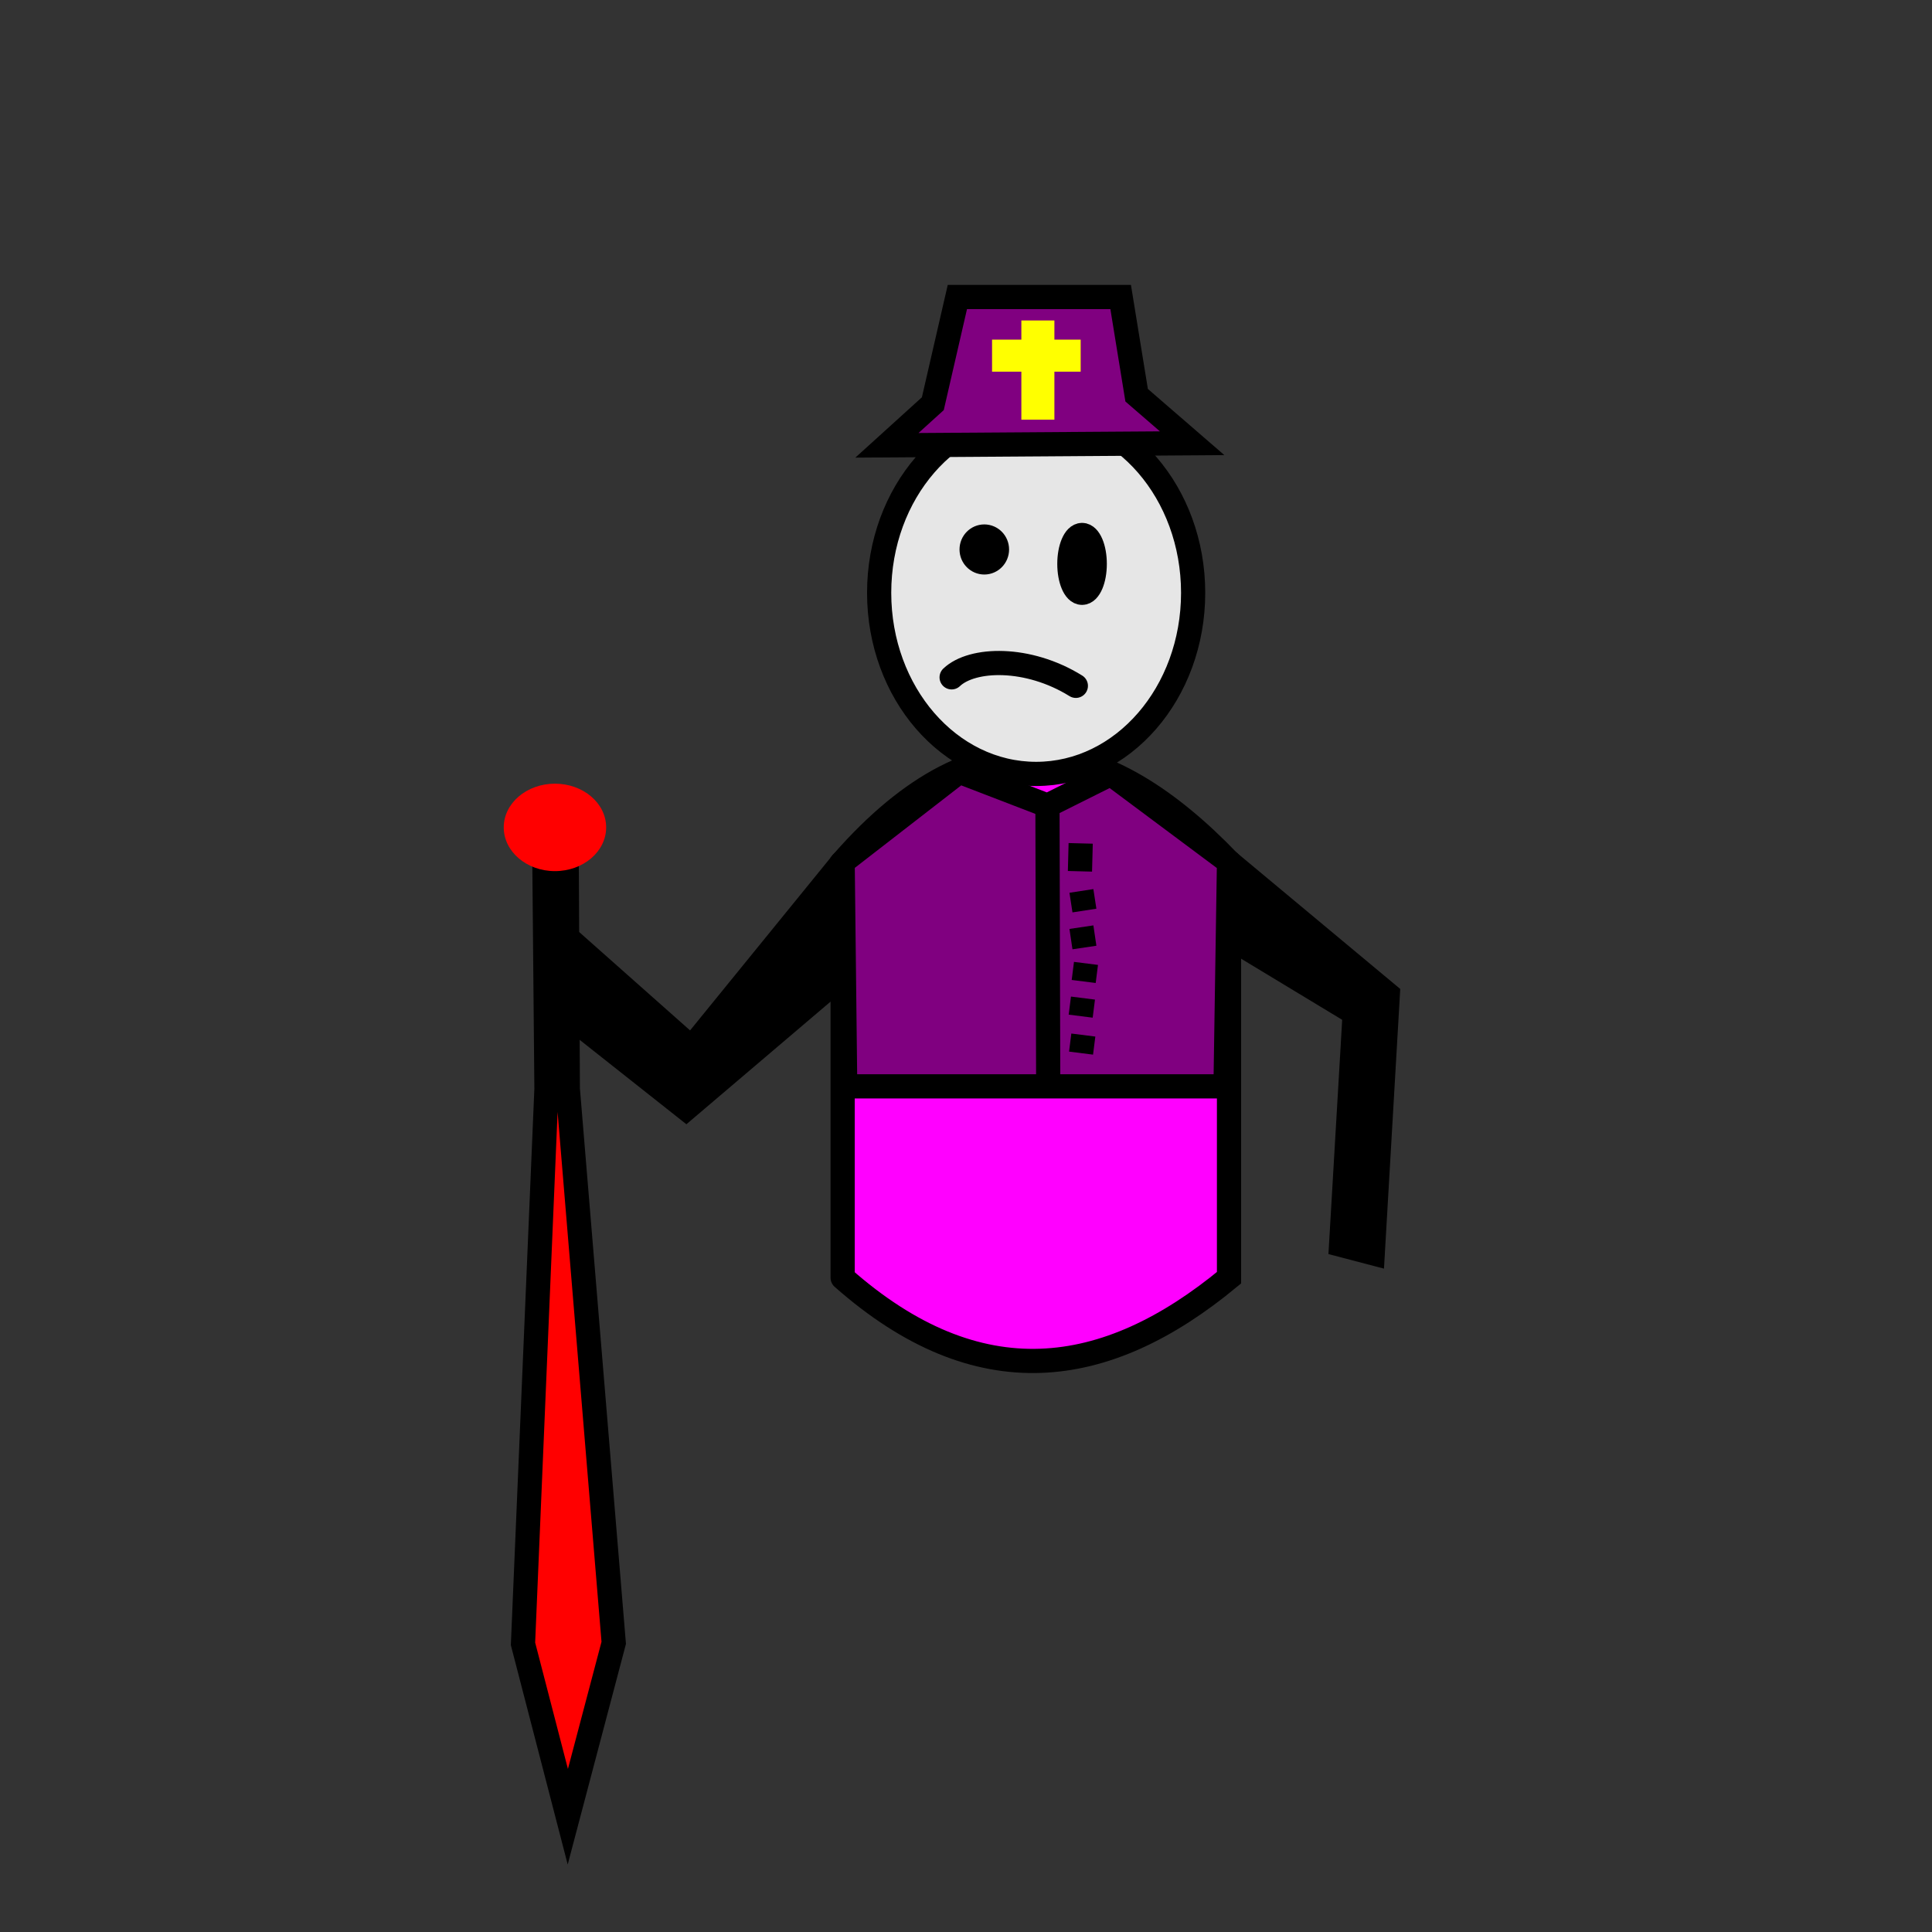<?xml version="1.0" encoding="UTF-8" standalone="no"?>
<svg
   xmlns:dc="http://purl.org/dc/elements/1.1/"
   xmlns:cc="http://creativecommons.org/ns#"
   xmlns:rdf="http://www.w3.org/1999/02/22-rdf-syntax-ns#"
   xmlns:svg="http://www.w3.org/2000/svg"
   xmlns="http://www.w3.org/2000/svg"
   xmlns:sodipodi="http://sodipodi.sourceforge.net/DTD/sodipodi-0.dtd"
   xmlns:inkscape="http://www.inkscape.org/namespaces/inkscape"
   inkscape:version="1.0 (4035a4fb49, 2020-05-01)"
   sodipodi:docname="swordsman_body.svg"
   id="svg16"
   version="1.1"
   viewBox="0 0 21.167 21.167"
   height="80"
   width="80">
  <rect x="0" y="0" width="21.167" height="21.167" fill="#333333" stroke="none"/>
  <defs
     id="defs10">
    <inkscape:path-effect
       only_selected="false"
       apply_with_weight="true"
       apply_no_weight="true"
       helper_size="0"
       steps="2"
       weight="33.333"
       is_visible="true"
       id="path-effect2001"
       effect="bspline" />
  </defs>
  <sodipodi:namedview
     inkscape:document-rotation="0"
     inkscape:snap-nodes="false"
     inkscape:snap-others="false"
     inkscape:snap-to-guides="false"
     inkscape:snap-grids="false"
     inkscape:lockguides="true"
     showguides="true"
     inkscape:window-maximized="1"
     inkscape:window-y="-8"
     inkscape:window-x="-8"
     inkscape:window-height="987"
     inkscape:window-width="1680"
     units="px"
     showgrid="true"
     inkscape:current-layer="layer1"
     inkscape:document-units="px"
     inkscape:cy="40.83058"
     inkscape:cx="33.257534"
     inkscape:zoom="11.313708"
     inkscape:pageshadow="2"
     inkscape:pageopacity="0.0"
     borderopacity="1.0"
     bordercolor="#666666"
     pagecolor="#ffffff"
     id="base">
    <inkscape:grid
       id="grid18"
       type="xygrid" />
  </sodipodi:namedview>
  <g
     inkscape:label="Layer 2"
     id="layer3"
     inkscape:groupmode="layer" />
  <g
     transform="translate(0,-275.833)"
     id="layer1"
     inkscape:groupmode="layer"
     inkscape:label="Layer 1">
    <path
       sodipodi:nodetypes="ccccc"
       inkscape:connector-curvature="0"
       id="path1448"
       d="m 9.232,289.832 v -4.555 c 1.525,-1.741 2.912,-1.373 4.233,0 v 4.555 c -1.348,1.115 -2.748,1.312 -4.233,0"
       style="fill:#ff00ff;fill-opacity:1;stroke:#000000;stroke-width:0.265;stroke-linecap:round;stroke-linejoin:miter;stroke-miterlimit:4;stroke-dasharray:none;stroke-opacity:1" />
    <ellipse
       cx="11.352"
       cy="282.328"
       rx="1.72"
       ry="1.984"
       id="path1997"
       style="fill:#e6e6e6;fill-opacity:1;stroke:#000000;stroke-width:0.265;stroke-linecap:round;stroke-linejoin:round;stroke-miterlimit:4;stroke-dasharray:none;stroke-opacity:1" />
    <path
       sodipodi:nodetypes="cc"
       inkscape:connector-curvature="0"
       id="path2005"
       d="m 10.426,283.254 c 0.225,-0.214 0.836,-0.233 1.361,0.093"
       style="fill:none;stroke:#000000;stroke-width:0.265px;stroke-linecap:round;stroke-linejoin:miter;stroke-opacity:1" />
    <path
       inkscape:connector-curvature="0"
       id="path2038"
       d="m 13.465,285.277 1.74,1.45 -0.165,2.836 -0.347,-0.091 0.149,-2.538 -1.381,-0.835 0.005,-0.821"
       style="fill:#000000;stroke:#000000;stroke-width:0.265px;stroke-linecap:butt;stroke-linejoin:miter;stroke-opacity:1" />
    <path
       inkscape:connector-curvature="0"
       id="path2059"
       d="m 9.232,285.277 -1.656,2.036 -1.345,-1.193 v 0.842 l 1.286,1.017 1.719,-1.462 -0.005,-1.241"
       style="fill:#000000;stroke:#000000;stroke-width:0.265px;stroke-linecap:butt;stroke-linejoin:miter;stroke-opacity:1" />
    <path
       inkscape:connector-curvature="0"
       id="path2061"
       d="m 9.26,287.735 h 4.167 l 0.038,-2.458 -1.294,-0.965 -0.695,0.347 -0.967,-0.372 -1.277,0.99 z"
       style="fill:#800080;fill-opacity:1;stroke:#000000;stroke-width:0.265px;stroke-linecap:butt;stroke-linejoin:round;stroke-opacity:1" />
    <path
       inkscape:connector-curvature="0"
       id="path2063"
       d="m 11.476,284.66 0.008,3.001"
       style="fill:none;stroke:#000000;stroke-width:0.265px;stroke-linecap:butt;stroke-linejoin:miter;stroke-opacity:1" />
    <path
       inkscape:connector-curvature="0"
       id="path2067"
       d="m 11.84,285.073 -0.008,0.306"
       style="fill:none;stroke:#000000;stroke-width:0.265px;stroke-linecap:butt;stroke-linejoin:miter;stroke-opacity:1" />
    <path
       inkscape:connector-curvature="0"
       id="path2069"
       d="m 11.848,285.594 0.033,0.215"
       style="fill:none;stroke:#000000;stroke-width:0.265px;stroke-linecap:butt;stroke-linejoin:miter;stroke-opacity:1" />
    <path
       inkscape:connector-curvature="0"
       id="path2071"
       d="m 11.848,285.991 0.033,0.223"
       style="fill:none;stroke:#000000;stroke-width:0.265px;stroke-linecap:butt;stroke-linejoin:miter;stroke-opacity:1" />
    <path
       inkscape:connector-curvature="0"
       id="path2073"
       d="m 11.898,286.388 -0.025,0.198"
       style="fill:none;stroke:#000000;stroke-width:0.265px;stroke-linecap:butt;stroke-linejoin:miter;stroke-opacity:1" />
    <path
       inkscape:connector-curvature="0"
       id="path2073-4"
       d="m 11.865,286.768 -0.025,0.198"
       style="fill:none;stroke:#000000;stroke-width:0.265px;stroke-linecap:butt;stroke-linejoin:miter;stroke-opacity:1" />
    <path
       inkscape:connector-curvature="0"
       id="path2073-1"
       d="m 11.869,287.173 -0.025,0.198"
       style="fill:none;stroke:#000000;stroke-width:0.265px;stroke-linecap:butt;stroke-linejoin:miter;stroke-opacity:1" />
    <ellipse
       ry="0.162"
       rx="0.159"
       cy="281.853"
       cx="10.784"
       id="path2021"
       style="fill:#000000;fill-opacity:1;stroke:#000000;stroke-width:0.225;stroke-linecap:butt;stroke-linejoin:round;stroke-miterlimit:4;stroke-dasharray:none;stroke-opacity:1" />
    <ellipse
       ry="0.309"
       rx="0.131"
       cy="282.011"
       cx="11.855"
       id="path2021-8"
       style="fill:#000000;fill-opacity:1;stroke:#000000;stroke-width:0.281;stroke-linecap:butt;stroke-linejoin:round;stroke-miterlimit:4;stroke-dasharray:none;stroke-opacity:1" />
    <path
       sodipodi:nodetypes="ccccccc"
       inkscape:connector-curvature="0"
       id="path959"
       d="m 9.717,280.712 3.344,-0.023 -0.608,-0.526 -0.175,-1.076 h -1.789 l -0.269,1.169 z"
       style="fill:#800080;fill-opacity:1;stroke:#000000;stroke-width:0.265px;stroke-linecap:butt;stroke-linejoin:miter;stroke-opacity:1" />
    <rect
       y="279.344"
       x="11.19"
       height="1.087"
       width="0.362"
       id="rect961"
       style="fill:#ffff00;fill-opacity:1;stroke-width:0.322" />
    <rect
       y="279.554"
       x="10.869"
       height="0.351"
       width="0.971"
       id="rect963-3-5"
       style="fill:#ffff00;fill-opacity:1;stroke-width:0.359" />
    <path
       sodipodi:nodetypes="cccccccc"
       inkscape:connector-curvature="0"
       id="path1022"
       d="m 6.221,295.737 -0.491,-1.894 0.257,-6.08 -0.023,-2.526 H 6.209 l 0.012,2.526 0.503,6.069 z"
       style="fill:#ff0000;stroke:#000000;stroke-width:0.265px;stroke-linecap:butt;stroke-linejoin:miter;stroke-opacity:1" />
    <ellipse
       ry="0.479"
       rx="0.561"
       cy="284.898"
       cx="6.08"
       id="path1024"
       style="fill:#ff0000;fill-opacity:1;stroke-width:0.265" />
  </g>
</svg>
